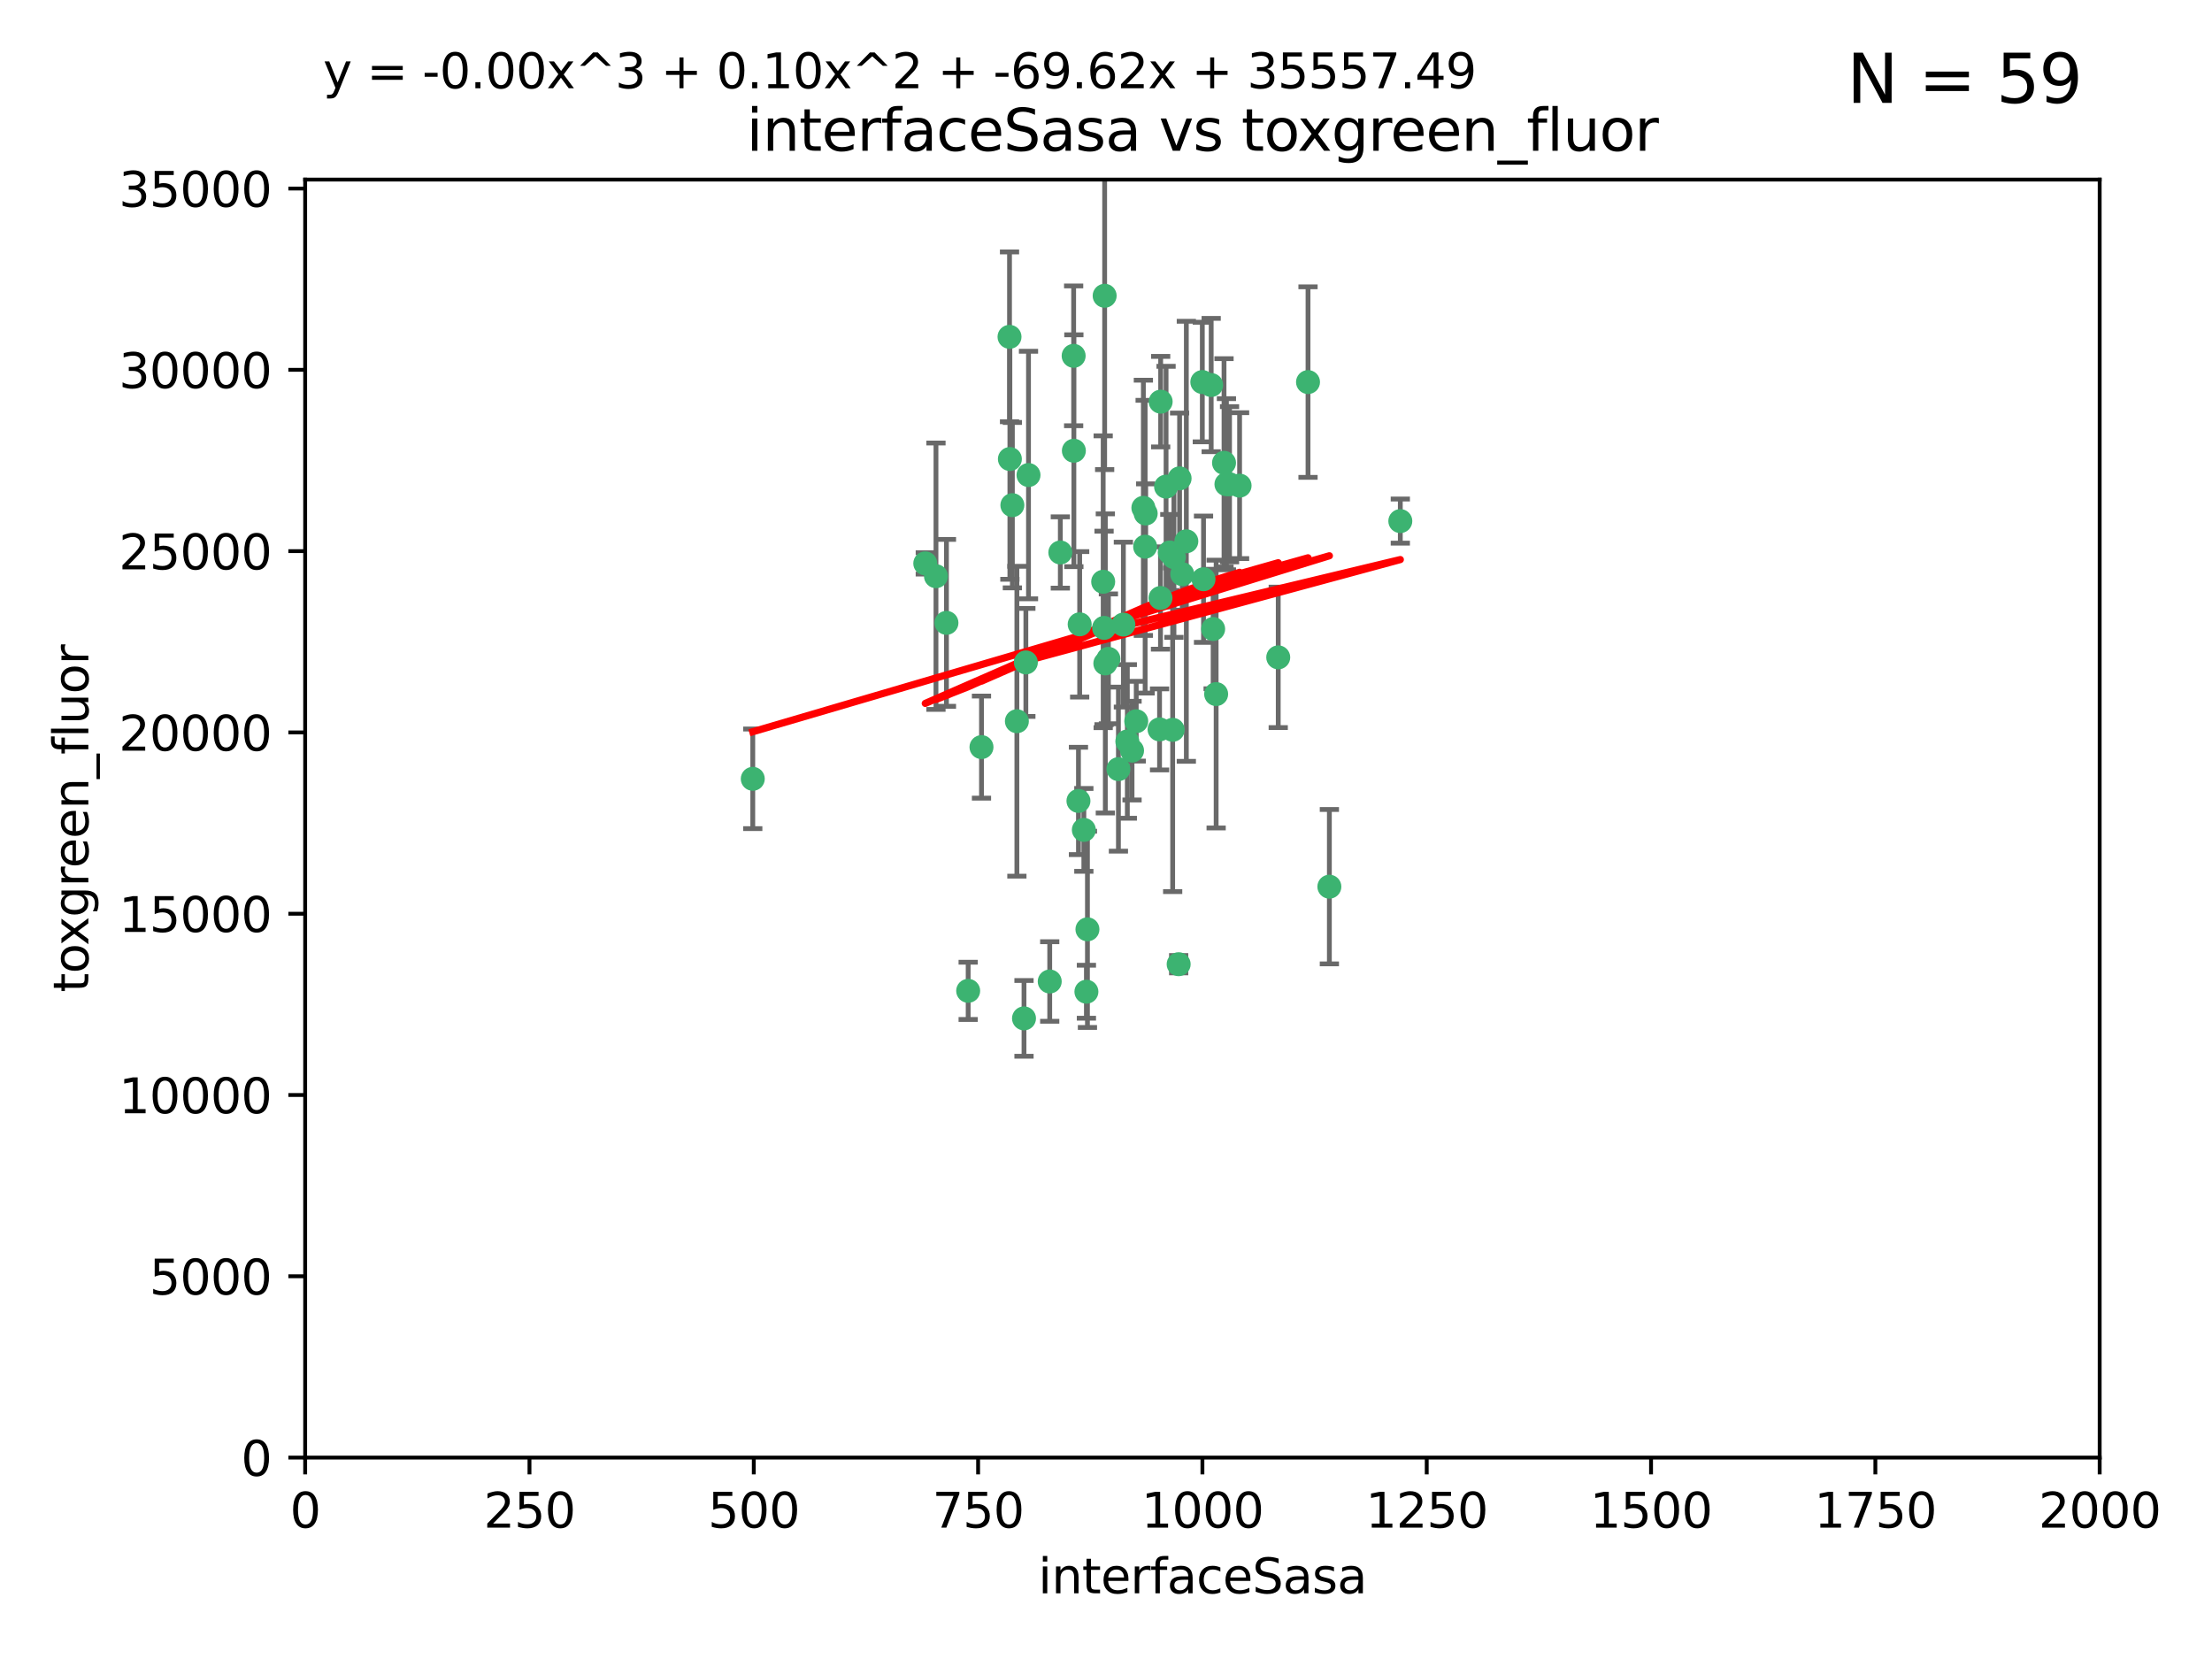 <?xml version="1.0" encoding="utf-8" standalone="no"?>
<!DOCTYPE svg PUBLIC "-//W3C//DTD SVG 1.1//EN"
  "http://www.w3.org/Graphics/SVG/1.1/DTD/svg11.dtd">
<svg xmlns:xlink="http://www.w3.org/1999/xlink" width="460.8pt" height="345.6pt" viewBox="0 0 460.8 345.6" xmlns="http://www.w3.org/2000/svg" version="1.1">
 <defs>
  <style type="text/css">*{stroke-linejoin: round; stroke-linecap: butt}</style>
 </defs>
 <g id="figure_1">
  <g id="patch_1">
   <path d="M 0 345.6 
L 460.8 345.6 
L 460.8 0 
L 0 0 
z
" style="fill: #ffffff"/>
  </g>
  <g id="axes_1">
   <g id="patch_2">
    <path d="M 63.571 303.64 
L 437.4 303.64 
L 437.4 37.411 
L 63.571 37.411 
z
" style="fill: #ffffff"/>
   </g>
   <g id="PathCollection_1">
    <defs>
     <path id="mf0e1b7d45b" d="M 0 1.118 
C 0.297 1.118 0.581 1 0.791 0.791 
C 1 0.581 1.118 0.297 1.118 0 
C 1.118 -0.297 1 -0.581 0.791 -0.791 
C 0.581 -1 0.297 -1.118 0 -1.118 
C -0.297 -1.118 -0.581 -1 -0.791 -0.791 
C -1 -0.581 -1.118 -0.297 -1.118 0 
C -1.118 0.297 -1 0.581 -0.791 0.791 
C -0.581 1 -0.297 1.118 0 1.118 
z
" style="stroke: #3cb371"/>
    </defs>
    <g clip-path="url(#pb1ff1f5757)">
     <use xlink:href="#mf0e1b7d45b" x="243.693" y="115.09" style="fill: #3cb371; stroke: #3cb371"/>
     <use xlink:href="#mf0e1b7d45b" x="272.484" y="79.593" style="fill: #3cb371; stroke: #3cb371"/>
     <use xlink:href="#mf0e1b7d45b" x="242.914" y="101.372" style="fill: #3cb371; stroke: #3cb371"/>
     <use xlink:href="#mf0e1b7d45b" x="266.28" y="136.942" style="fill: #3cb371; stroke: #3cb371"/>
     <use xlink:href="#mf0e1b7d45b" x="250.716" y="120.662" style="fill: #3cb371; stroke: #3cb371"/>
     <use xlink:href="#mf0e1b7d45b" x="254.987" y="96.415" style="fill: #3cb371; stroke: #3cb371"/>
     <use xlink:href="#mf0e1b7d45b" x="220.886" y="115.091" style="fill: #3cb371; stroke: #3cb371"/>
     <use xlink:href="#mf0e1b7d45b" x="230.119" y="61.614" style="fill: #3cb371; stroke: #3cb371"/>
     <use xlink:href="#mf0e1b7d45b" x="241.787" y="83.673" style="fill: #3cb371; stroke: #3cb371"/>
     <use xlink:href="#mf0e1b7d45b" x="252.721" y="131.033" style="fill: #3cb371; stroke: #3cb371"/>
     <use xlink:href="#mf0e1b7d45b" x="252.312" y="80.209" style="fill: #3cb371; stroke: #3cb371"/>
     <use xlink:href="#mf0e1b7d45b" x="258.229" y="101.166" style="fill: #3cb371; stroke: #3cb371"/>
     <use xlink:href="#mf0e1b7d45b" x="223.66" y="74.129" style="fill: #3cb371; stroke: #3cb371"/>
     <use xlink:href="#mf0e1b7d45b" x="232.987" y="160.224" style="fill: #3cb371; stroke: #3cb371"/>
     <use xlink:href="#mf0e1b7d45b" x="241.557" y="151.945" style="fill: #3cb371; stroke: #3cb371"/>
     <use xlink:href="#mf0e1b7d45b" x="247.136" y="112.761" style="fill: #3cb371; stroke: #3cb371"/>
     <use xlink:href="#mf0e1b7d45b" x="246.284" y="119.604" style="fill: #3cb371; stroke: #3cb371"/>
     <use xlink:href="#mf0e1b7d45b" x="253.345" y="144.591" style="fill: #3cb371; stroke: #3cb371"/>
     <use xlink:href="#mf0e1b7d45b" x="255.489" y="100.872" style="fill: #3cb371; stroke: #3cb371"/>
     <use xlink:href="#mf0e1b7d45b" x="244.553" y="116.067" style="fill: #3cb371; stroke: #3cb371"/>
     <use xlink:href="#mf0e1b7d45b" x="210.378" y="95.624" style="fill: #3cb371; stroke: #3cb371"/>
     <use xlink:href="#mf0e1b7d45b" x="256.134" y="100.88" style="fill: #3cb371; stroke: #3cb371"/>
     <use xlink:href="#mf0e1b7d45b" x="238.185" y="105.788" style="fill: #3cb371; stroke: #3cb371"/>
     <use xlink:href="#mf0e1b7d45b" x="234.02" y="130.114" style="fill: #3cb371; stroke: #3cb371"/>
     <use xlink:href="#mf0e1b7d45b" x="238.555" y="113.883" style="fill: #3cb371; stroke: #3cb371"/>
     <use xlink:href="#mf0e1b7d45b" x="230.261" y="138.203" style="fill: #3cb371; stroke: #3cb371"/>
     <use xlink:href="#mf0e1b7d45b" x="238.669" y="106.972" style="fill: #3cb371; stroke: #3cb371"/>
     <use xlink:href="#mf0e1b7d45b" x="226.319" y="206.592" style="fill: #3cb371; stroke: #3cb371"/>
     <use xlink:href="#mf0e1b7d45b" x="241.753" y="124.576" style="fill: #3cb371; stroke: #3cb371"/>
     <use xlink:href="#mf0e1b7d45b" x="245.731" y="99.654" style="fill: #3cb371; stroke: #3cb371"/>
     <use xlink:href="#mf0e1b7d45b" x="214.256" y="98.96" style="fill: #3cb371; stroke: #3cb371"/>
     <use xlink:href="#mf0e1b7d45b" x="291.711" y="108.552" style="fill: #3cb371; stroke: #3cb371"/>
     <use xlink:href="#mf0e1b7d45b" x="224.916" y="130.059" style="fill: #3cb371; stroke: #3cb371"/>
     <use xlink:href="#mf0e1b7d45b" x="250.465" y="79.585" style="fill: #3cb371; stroke: #3cb371"/>
     <use xlink:href="#mf0e1b7d45b" x="204.462" y="155.635" style="fill: #3cb371; stroke: #3cb371"/>
     <use xlink:href="#mf0e1b7d45b" x="218.677" y="204.462" style="fill: #3cb371; stroke: #3cb371"/>
     <use xlink:href="#mf0e1b7d45b" x="201.688" y="206.41" style="fill: #3cb371; stroke: #3cb371"/>
     <use xlink:href="#mf0e1b7d45b" x="194.981" y="120.034" style="fill: #3cb371; stroke: #3cb371"/>
     <use xlink:href="#mf0e1b7d45b" x="223.708" y="93.895" style="fill: #3cb371; stroke: #3cb371"/>
     <use xlink:href="#mf0e1b7d45b" x="192.753" y="117.366" style="fill: #3cb371; stroke: #3cb371"/>
     <use xlink:href="#mf0e1b7d45b" x="229.813" y="121.191" style="fill: #3cb371; stroke: #3cb371"/>
     <use xlink:href="#mf0e1b7d45b" x="210.301" y="70.169" style="fill: #3cb371; stroke: #3cb371"/>
     <use xlink:href="#mf0e1b7d45b" x="224.662" y="166.847" style="fill: #3cb371; stroke: #3cb371"/>
     <use xlink:href="#mf0e1b7d45b" x="236.699" y="150.242" style="fill: #3cb371; stroke: #3cb371"/>
     <use xlink:href="#mf0e1b7d45b" x="230.901" y="137.251" style="fill: #3cb371; stroke: #3cb371"/>
     <use xlink:href="#mf0e1b7d45b" x="213.706" y="137.993" style="fill: #3cb371; stroke: #3cb371"/>
     <use xlink:href="#mf0e1b7d45b" x="226.534" y="193.597" style="fill: #3cb371; stroke: #3cb371"/>
     <use xlink:href="#mf0e1b7d45b" x="211.835" y="150.246" style="fill: #3cb371; stroke: #3cb371"/>
     <use xlink:href="#mf0e1b7d45b" x="245.536" y="200.861" style="fill: #3cb371; stroke: #3cb371"/>
     <use xlink:href="#mf0e1b7d45b" x="244.288" y="152.035" style="fill: #3cb371; stroke: #3cb371"/>
     <use xlink:href="#mf0e1b7d45b" x="213.318" y="212.147" style="fill: #3cb371; stroke: #3cb371"/>
     <use xlink:href="#mf0e1b7d45b" x="235.826" y="156.366" style="fill: #3cb371; stroke: #3cb371"/>
     <use xlink:href="#mf0e1b7d45b" x="276.932" y="184.712" style="fill: #3cb371; stroke: #3cb371"/>
     <use xlink:href="#mf0e1b7d45b" x="229.998" y="130.801" style="fill: #3cb371; stroke: #3cb371"/>
     <use xlink:href="#mf0e1b7d45b" x="234.846" y="154.457" style="fill: #3cb371; stroke: #3cb371"/>
     <use xlink:href="#mf0e1b7d45b" x="210.895" y="105.234" style="fill: #3cb371; stroke: #3cb371"/>
     <use xlink:href="#mf0e1b7d45b" x="197.163" y="129.752" style="fill: #3cb371; stroke: #3cb371"/>
     <use xlink:href="#mf0e1b7d45b" x="225.785" y="172.883" style="fill: #3cb371; stroke: #3cb371"/>
     <use xlink:href="#mf0e1b7d45b" x="156.817" y="162.243" style="fill: #3cb371; stroke: #3cb371"/>
    </g>
   </g>
   <g id="matplotlib.axis_1">
    <g id="xtick_1">
     <g id="line2d_1">
      <defs>
       <path id="m82bef87557" d="M 0 0 
L 0 3.5 
" style="stroke: #000000; stroke-width: 0.8"/>
      </defs>
      <g>
       <use xlink:href="#m82bef87557" x="63.571" y="303.64" style="stroke: #000000; stroke-width: 0.8"/>
      </g>
     </g>
     <g id="text_1">
      <!-- 0 -->
      <g transform="translate(60.39 318.238)scale(0.1 -0.1)">
       <defs>
        <path id="DejaVuSans-30" d="M 2034 4250 
Q 1547 4250 1301 3770 
Q 1056 3291 1056 2328 
Q 1056 1369 1301 889 
Q 1547 409 2034 409 
Q 2525 409 2770 889 
Q 3016 1369 3016 2328 
Q 3016 3291 2770 3770 
Q 2525 4250 2034 4250 
z
M 2034 4750 
Q 2819 4750 3233 4129 
Q 3647 3509 3647 2328 
Q 3647 1150 3233 529 
Q 2819 -91 2034 -91 
Q 1250 -91 836 529 
Q 422 1150 422 2328 
Q 422 3509 836 4129 
Q 1250 4750 2034 4750 
z
" transform="scale(0.016)"/>
       </defs>
       <use xlink:href="#DejaVuSans-30"/>
      </g>
     </g>
    </g>
    <g id="xtick_2">
     <g id="line2d_2">
      <g>
       <use xlink:href="#m82bef87557" x="110.3" y="303.64" style="stroke: #000000; stroke-width: 0.8"/>
      </g>
     </g>
     <g id="text_2">
      <!-- 250 -->
      <g transform="translate(100.756 318.238)scale(0.1 -0.1)">
       <defs>
        <path id="DejaVuSans-32" d="M 1228 531 
L 3431 531 
L 3431 0 
L 469 0 
L 469 531 
Q 828 903 1448 1529 
Q 2069 2156 2228 2338 
Q 2531 2678 2651 2914 
Q 2772 3150 2772 3378 
Q 2772 3750 2511 3984 
Q 2250 4219 1831 4219 
Q 1534 4219 1204 4116 
Q 875 4013 500 3803 
L 500 4441 
Q 881 4594 1212 4672 
Q 1544 4750 1819 4750 
Q 2544 4750 2975 4387 
Q 3406 4025 3406 3419 
Q 3406 3131 3298 2873 
Q 3191 2616 2906 2266 
Q 2828 2175 2409 1742 
Q 1991 1309 1228 531 
z
" transform="scale(0.016)"/>
        <path id="DejaVuSans-35" d="M 691 4666 
L 3169 4666 
L 3169 4134 
L 1269 4134 
L 1269 2991 
Q 1406 3038 1543 3061 
Q 1681 3084 1819 3084 
Q 2600 3084 3056 2656 
Q 3513 2228 3513 1497 
Q 3513 744 3044 326 
Q 2575 -91 1722 -91 
Q 1428 -91 1123 -41 
Q 819 9 494 109 
L 494 744 
Q 775 591 1075 516 
Q 1375 441 1709 441 
Q 2250 441 2565 725 
Q 2881 1009 2881 1497 
Q 2881 1984 2565 2268 
Q 2250 2553 1709 2553 
Q 1456 2553 1204 2497 
Q 953 2441 691 2322 
L 691 4666 
z
" transform="scale(0.016)"/>
       </defs>
       <use xlink:href="#DejaVuSans-32"/>
       <use xlink:href="#DejaVuSans-35" x="63.623"/>
       <use xlink:href="#DejaVuSans-30" x="127.246"/>
      </g>
     </g>
    </g>
    <g id="xtick_3">
     <g id="line2d_3">
      <g>
       <use xlink:href="#m82bef87557" x="157.028" y="303.64" style="stroke: #000000; stroke-width: 0.8"/>
      </g>
     </g>
     <g id="text_3">
      <!-- 500 -->
      <g transform="translate(147.485 318.238)scale(0.1 -0.1)">
       <use xlink:href="#DejaVuSans-35"/>
       <use xlink:href="#DejaVuSans-30" x="63.623"/>
       <use xlink:href="#DejaVuSans-30" x="127.246"/>
      </g>
     </g>
    </g>
    <g id="xtick_4">
     <g id="line2d_4">
      <g>
       <use xlink:href="#m82bef87557" x="203.757" y="303.64" style="stroke: #000000; stroke-width: 0.8"/>
      </g>
     </g>
     <g id="text_4">
      <!-- 750 -->
      <g transform="translate(194.213 318.238)scale(0.1 -0.1)">
       <defs>
        <path id="DejaVuSans-37" d="M 525 4666 
L 3525 4666 
L 3525 4397 
L 1831 0 
L 1172 0 
L 2766 4134 
L 525 4134 
L 525 4666 
z
" transform="scale(0.016)"/>
       </defs>
       <use xlink:href="#DejaVuSans-37"/>
       <use xlink:href="#DejaVuSans-35" x="63.623"/>
       <use xlink:href="#DejaVuSans-30" x="127.246"/>
      </g>
     </g>
    </g>
    <g id="xtick_5">
     <g id="line2d_5">
      <g>
       <use xlink:href="#m82bef87557" x="250.486" y="303.64" style="stroke: #000000; stroke-width: 0.8"/>
      </g>
     </g>
     <g id="text_5">
      <!-- 1000 -->
      <g transform="translate(237.761 318.238)scale(0.1 -0.1)">
       <defs>
        <path id="DejaVuSans-31" d="M 794 531 
L 1825 531 
L 1825 4091 
L 703 3866 
L 703 4441 
L 1819 4666 
L 2450 4666 
L 2450 531 
L 3481 531 
L 3481 0 
L 794 0 
L 794 531 
z
" transform="scale(0.016)"/>
       </defs>
       <use xlink:href="#DejaVuSans-31"/>
       <use xlink:href="#DejaVuSans-30" x="63.623"/>
       <use xlink:href="#DejaVuSans-30" x="127.246"/>
       <use xlink:href="#DejaVuSans-30" x="190.869"/>
      </g>
     </g>
    </g>
    <g id="xtick_6">
     <g id="line2d_6">
      <g>
       <use xlink:href="#m82bef87557" x="297.214" y="303.64" style="stroke: #000000; stroke-width: 0.8"/>
      </g>
     </g>
     <g id="text_6">
      <!-- 1250 -->
      <g transform="translate(284.489 318.238)scale(0.1 -0.1)">
       <use xlink:href="#DejaVuSans-31"/>
       <use xlink:href="#DejaVuSans-32" x="63.623"/>
       <use xlink:href="#DejaVuSans-35" x="127.246"/>
       <use xlink:href="#DejaVuSans-30" x="190.869"/>
      </g>
     </g>
    </g>
    <g id="xtick_7">
     <g id="line2d_7">
      <g>
       <use xlink:href="#m82bef87557" x="343.943" y="303.64" style="stroke: #000000; stroke-width: 0.8"/>
      </g>
     </g>
     <g id="text_7">
      <!-- 1500 -->
      <g transform="translate(331.218 318.238)scale(0.1 -0.1)">
       <use xlink:href="#DejaVuSans-31"/>
       <use xlink:href="#DejaVuSans-35" x="63.623"/>
       <use xlink:href="#DejaVuSans-30" x="127.246"/>
       <use xlink:href="#DejaVuSans-30" x="190.869"/>
      </g>
     </g>
    </g>
    <g id="xtick_8">
     <g id="line2d_8">
      <g>
       <use xlink:href="#m82bef87557" x="390.671" y="303.64" style="stroke: #000000; stroke-width: 0.8"/>
      </g>
     </g>
     <g id="text_8">
      <!-- 1750 -->
      <g transform="translate(377.946 318.238)scale(0.1 -0.1)">
       <use xlink:href="#DejaVuSans-31"/>
       <use xlink:href="#DejaVuSans-37" x="63.623"/>
       <use xlink:href="#DejaVuSans-35" x="127.246"/>
       <use xlink:href="#DejaVuSans-30" x="190.869"/>
      </g>
     </g>
    </g>
    <g id="xtick_9">
     <g id="line2d_9">
      <g>
       <use xlink:href="#m82bef87557" x="437.4" y="303.64" style="stroke: #000000; stroke-width: 0.8"/>
      </g>
     </g>
     <g id="text_9">
      <!-- 2000 -->
      <g transform="translate(424.675 318.238)scale(0.1 -0.1)">
       <use xlink:href="#DejaVuSans-32"/>
       <use xlink:href="#DejaVuSans-30" x="63.623"/>
       <use xlink:href="#DejaVuSans-30" x="127.246"/>
       <use xlink:href="#DejaVuSans-30" x="190.869"/>
      </g>
     </g>
    </g>
    <g id="text_10">
     <!-- interfaceSasa -->
     <g transform="translate(216.279 331.917)scale(0.1 -0.1)">
      <defs>
       <path id="DejaVuSans-69" d="M 603 3500 
L 1178 3500 
L 1178 0 
L 603 0 
L 603 3500 
z
M 603 4863 
L 1178 4863 
L 1178 4134 
L 603 4134 
L 603 4863 
z
" transform="scale(0.016)"/>
       <path id="DejaVuSans-6e" d="M 3513 2113 
L 3513 0 
L 2938 0 
L 2938 2094 
Q 2938 2591 2744 2837 
Q 2550 3084 2163 3084 
Q 1697 3084 1428 2787 
Q 1159 2491 1159 1978 
L 1159 0 
L 581 0 
L 581 3500 
L 1159 3500 
L 1159 2956 
Q 1366 3272 1645 3428 
Q 1925 3584 2291 3584 
Q 2894 3584 3203 3211 
Q 3513 2838 3513 2113 
z
" transform="scale(0.016)"/>
       <path id="DejaVuSans-74" d="M 1172 4494 
L 1172 3500 
L 2356 3500 
L 2356 3053 
L 1172 3053 
L 1172 1153 
Q 1172 725 1289 603 
Q 1406 481 1766 481 
L 2356 481 
L 2356 0 
L 1766 0 
Q 1100 0 847 248 
Q 594 497 594 1153 
L 594 3053 
L 172 3053 
L 172 3500 
L 594 3500 
L 594 4494 
L 1172 4494 
z
" transform="scale(0.016)"/>
       <path id="DejaVuSans-65" d="M 3597 1894 
L 3597 1613 
L 953 1613 
Q 991 1019 1311 708 
Q 1631 397 2203 397 
Q 2534 397 2845 478 
Q 3156 559 3463 722 
L 3463 178 
Q 3153 47 2828 -22 
Q 2503 -91 2169 -91 
Q 1331 -91 842 396 
Q 353 884 353 1716 
Q 353 2575 817 3079 
Q 1281 3584 2069 3584 
Q 2775 3584 3186 3129 
Q 3597 2675 3597 1894 
z
M 3022 2063 
Q 3016 2534 2758 2815 
Q 2500 3097 2075 3097 
Q 1594 3097 1305 2825 
Q 1016 2553 972 2059 
L 3022 2063 
z
" transform="scale(0.016)"/>
       <path id="DejaVuSans-72" d="M 2631 2963 
Q 2534 3019 2420 3045 
Q 2306 3072 2169 3072 
Q 1681 3072 1420 2755 
Q 1159 2438 1159 1844 
L 1159 0 
L 581 0 
L 581 3500 
L 1159 3500 
L 1159 2956 
Q 1341 3275 1631 3429 
Q 1922 3584 2338 3584 
Q 2397 3584 2469 3576 
Q 2541 3569 2628 3553 
L 2631 2963 
z
" transform="scale(0.016)"/>
       <path id="DejaVuSans-66" d="M 2375 4863 
L 2375 4384 
L 1825 4384 
Q 1516 4384 1395 4259 
Q 1275 4134 1275 3809 
L 1275 3500 
L 2222 3500 
L 2222 3053 
L 1275 3053 
L 1275 0 
L 697 0 
L 697 3053 
L 147 3053 
L 147 3500 
L 697 3500 
L 697 3744 
Q 697 4328 969 4595 
Q 1241 4863 1831 4863 
L 2375 4863 
z
" transform="scale(0.016)"/>
       <path id="DejaVuSans-61" d="M 2194 1759 
Q 1497 1759 1228 1600 
Q 959 1441 959 1056 
Q 959 750 1161 570 
Q 1363 391 1709 391 
Q 2188 391 2477 730 
Q 2766 1069 2766 1631 
L 2766 1759 
L 2194 1759 
z
M 3341 1997 
L 3341 0 
L 2766 0 
L 2766 531 
Q 2569 213 2275 61 
Q 1981 -91 1556 -91 
Q 1019 -91 701 211 
Q 384 513 384 1019 
Q 384 1609 779 1909 
Q 1175 2209 1959 2209 
L 2766 2209 
L 2766 2266 
Q 2766 2663 2505 2880 
Q 2244 3097 1772 3097 
Q 1472 3097 1187 3025 
Q 903 2953 641 2809 
L 641 3341 
Q 956 3463 1253 3523 
Q 1550 3584 1831 3584 
Q 2591 3584 2966 3190 
Q 3341 2797 3341 1997 
z
" transform="scale(0.016)"/>
       <path id="DejaVuSans-63" d="M 3122 3366 
L 3122 2828 
Q 2878 2963 2633 3030 
Q 2388 3097 2138 3097 
Q 1578 3097 1268 2742 
Q 959 2388 959 1747 
Q 959 1106 1268 751 
Q 1578 397 2138 397 
Q 2388 397 2633 464 
Q 2878 531 3122 666 
L 3122 134 
Q 2881 22 2623 -34 
Q 2366 -91 2075 -91 
Q 1284 -91 818 406 
Q 353 903 353 1747 
Q 353 2603 823 3093 
Q 1294 3584 2113 3584 
Q 2378 3584 2631 3529 
Q 2884 3475 3122 3366 
z
" transform="scale(0.016)"/>
       <path id="DejaVuSans-53" d="M 3425 4513 
L 3425 3897 
Q 3066 4069 2747 4153 
Q 2428 4238 2131 4238 
Q 1616 4238 1336 4038 
Q 1056 3838 1056 3469 
Q 1056 3159 1242 3001 
Q 1428 2844 1947 2747 
L 2328 2669 
Q 3034 2534 3370 2195 
Q 3706 1856 3706 1288 
Q 3706 609 3251 259 
Q 2797 -91 1919 -91 
Q 1588 -91 1214 -16 
Q 841 59 441 206 
L 441 856 
Q 825 641 1194 531 
Q 1563 422 1919 422 
Q 2459 422 2753 634 
Q 3047 847 3047 1241 
Q 3047 1584 2836 1778 
Q 2625 1972 2144 2069 
L 1759 2144 
Q 1053 2284 737 2584 
Q 422 2884 422 3419 
Q 422 4038 858 4394 
Q 1294 4750 2059 4750 
Q 2388 4750 2728 4690 
Q 3069 4631 3425 4513 
z
" transform="scale(0.016)"/>
       <path id="DejaVuSans-73" d="M 2834 3397 
L 2834 2853 
Q 2591 2978 2328 3040 
Q 2066 3103 1784 3103 
Q 1356 3103 1142 2972 
Q 928 2841 928 2578 
Q 928 2378 1081 2264 
Q 1234 2150 1697 2047 
L 1894 2003 
Q 2506 1872 2764 1633 
Q 3022 1394 3022 966 
Q 3022 478 2636 193 
Q 2250 -91 1575 -91 
Q 1294 -91 989 -36 
Q 684 19 347 128 
L 347 722 
Q 666 556 975 473 
Q 1284 391 1588 391 
Q 1994 391 2212 530 
Q 2431 669 2431 922 
Q 2431 1156 2273 1281 
Q 2116 1406 1581 1522 
L 1381 1569 
Q 847 1681 609 1914 
Q 372 2147 372 2553 
Q 372 3047 722 3315 
Q 1072 3584 1716 3584 
Q 2034 3584 2315 3537 
Q 2597 3491 2834 3397 
z
" transform="scale(0.016)"/>
      </defs>
      <use xlink:href="#DejaVuSans-69"/>
      <use xlink:href="#DejaVuSans-6e" x="27.783"/>
      <use xlink:href="#DejaVuSans-74" x="91.162"/>
      <use xlink:href="#DejaVuSans-65" x="130.371"/>
      <use xlink:href="#DejaVuSans-72" x="191.895"/>
      <use xlink:href="#DejaVuSans-66" x="233.008"/>
      <use xlink:href="#DejaVuSans-61" x="268.213"/>
      <use xlink:href="#DejaVuSans-63" x="329.492"/>
      <use xlink:href="#DejaVuSans-65" x="384.473"/>
      <use xlink:href="#DejaVuSans-53" x="445.996"/>
      <use xlink:href="#DejaVuSans-61" x="509.473"/>
      <use xlink:href="#DejaVuSans-73" x="570.752"/>
      <use xlink:href="#DejaVuSans-61" x="622.852"/>
     </g>
    </g>
   </g>
   <g id="matplotlib.axis_2">
    <g id="ytick_1">
     <g id="line2d_10">
      <defs>
       <path id="m96751205f9" d="M 0 0 
L -3.5 0 
" style="stroke: #000000; stroke-width: 0.8"/>
      </defs>
      <g>
       <use xlink:href="#m96751205f9" x="63.571" y="303.64" style="stroke: #000000; stroke-width: 0.8"/>
      </g>
     </g>
     <g id="text_11">
      <!-- 0 -->
      <g transform="translate(50.209 307.439)scale(0.1 -0.1)">
       <use xlink:href="#DejaVuSans-30"/>
      </g>
     </g>
    </g>
    <g id="ytick_2">
     <g id="line2d_11">
      <g>
       <use xlink:href="#m96751205f9" x="63.571" y="265.874" style="stroke: #000000; stroke-width: 0.8"/>
      </g>
     </g>
     <g id="text_12">
      <!-- 5000 -->
      <g transform="translate(31.121 269.673)scale(0.1 -0.1)">
       <use xlink:href="#DejaVuSans-35"/>
       <use xlink:href="#DejaVuSans-30" x="63.623"/>
       <use xlink:href="#DejaVuSans-30" x="127.246"/>
       <use xlink:href="#DejaVuSans-30" x="190.869"/>
      </g>
     </g>
    </g>
    <g id="ytick_3">
     <g id="line2d_12">
      <g>
       <use xlink:href="#m96751205f9" x="63.571" y="228.108" style="stroke: #000000; stroke-width: 0.8"/>
      </g>
     </g>
     <g id="text_13">
      <!-- 10000 -->
      <g transform="translate(24.759 231.907)scale(0.1 -0.1)">
       <use xlink:href="#DejaVuSans-31"/>
       <use xlink:href="#DejaVuSans-30" x="63.623"/>
       <use xlink:href="#DejaVuSans-30" x="127.246"/>
       <use xlink:href="#DejaVuSans-30" x="190.869"/>
       <use xlink:href="#DejaVuSans-30" x="254.492"/>
      </g>
     </g>
    </g>
    <g id="ytick_4">
     <g id="line2d_13">
      <g>
       <use xlink:href="#m96751205f9" x="63.571" y="190.342" style="stroke: #000000; stroke-width: 0.8"/>
      </g>
     </g>
     <g id="text_14">
      <!-- 15000 -->
      <g transform="translate(24.759 194.141)scale(0.1 -0.1)">
       <use xlink:href="#DejaVuSans-31"/>
       <use xlink:href="#DejaVuSans-35" x="63.623"/>
       <use xlink:href="#DejaVuSans-30" x="127.246"/>
       <use xlink:href="#DejaVuSans-30" x="190.869"/>
       <use xlink:href="#DejaVuSans-30" x="254.492"/>
      </g>
     </g>
    </g>
    <g id="ytick_5">
     <g id="line2d_14">
      <g>
       <use xlink:href="#m96751205f9" x="63.571" y="152.576" style="stroke: #000000; stroke-width: 0.8"/>
      </g>
     </g>
     <g id="text_15">
      <!-- 20000 -->
      <g transform="translate(24.759 156.375)scale(0.1 -0.1)">
       <use xlink:href="#DejaVuSans-32"/>
       <use xlink:href="#DejaVuSans-30" x="63.623"/>
       <use xlink:href="#DejaVuSans-30" x="127.246"/>
       <use xlink:href="#DejaVuSans-30" x="190.869"/>
       <use xlink:href="#DejaVuSans-30" x="254.492"/>
      </g>
     </g>
    </g>
    <g id="ytick_6">
     <g id="line2d_15">
      <g>
       <use xlink:href="#m96751205f9" x="63.571" y="114.81" style="stroke: #000000; stroke-width: 0.8"/>
      </g>
     </g>
     <g id="text_16">
      <!-- 25000 -->
      <g transform="translate(24.759 118.609)scale(0.1 -0.1)">
       <use xlink:href="#DejaVuSans-32"/>
       <use xlink:href="#DejaVuSans-35" x="63.623"/>
       <use xlink:href="#DejaVuSans-30" x="127.246"/>
       <use xlink:href="#DejaVuSans-30" x="190.869"/>
       <use xlink:href="#DejaVuSans-30" x="254.492"/>
      </g>
     </g>
    </g>
    <g id="ytick_7">
     <g id="line2d_16">
      <g>
       <use xlink:href="#m96751205f9" x="63.571" y="77.044" style="stroke: #000000; stroke-width: 0.8"/>
      </g>
     </g>
     <g id="text_17">
      <!-- 30000 -->
      <g transform="translate(24.759 80.844)scale(0.1 -0.1)">
       <defs>
        <path id="DejaVuSans-33" d="M 2597 2516 
Q 3050 2419 3304 2112 
Q 3559 1806 3559 1356 
Q 3559 666 3084 287 
Q 2609 -91 1734 -91 
Q 1441 -91 1130 -33 
Q 819 25 488 141 
L 488 750 
Q 750 597 1062 519 
Q 1375 441 1716 441 
Q 2309 441 2620 675 
Q 2931 909 2931 1356 
Q 2931 1769 2642 2001 
Q 2353 2234 1838 2234 
L 1294 2234 
L 1294 2753 
L 1863 2753 
Q 2328 2753 2575 2939 
Q 2822 3125 2822 3475 
Q 2822 3834 2567 4026 
Q 2313 4219 1838 4219 
Q 1578 4219 1281 4162 
Q 984 4106 628 3988 
L 628 4550 
Q 988 4650 1302 4700 
Q 1616 4750 1894 4750 
Q 2613 4750 3031 4423 
Q 3450 4097 3450 3541 
Q 3450 3153 3228 2886 
Q 3006 2619 2597 2516 
z
" transform="scale(0.016)"/>
       </defs>
       <use xlink:href="#DejaVuSans-33"/>
       <use xlink:href="#DejaVuSans-30" x="63.623"/>
       <use xlink:href="#DejaVuSans-30" x="127.246"/>
       <use xlink:href="#DejaVuSans-30" x="190.869"/>
       <use xlink:href="#DejaVuSans-30" x="254.492"/>
      </g>
     </g>
    </g>
    <g id="ytick_8">
     <g id="line2d_17">
      <g>
       <use xlink:href="#m96751205f9" x="63.571" y="39.278" style="stroke: #000000; stroke-width: 0.8"/>
      </g>
     </g>
     <g id="text_18">
      <!-- 35000 -->
      <g transform="translate(24.759 43.078)scale(0.1 -0.1)">
       <use xlink:href="#DejaVuSans-33"/>
       <use xlink:href="#DejaVuSans-35" x="63.623"/>
       <use xlink:href="#DejaVuSans-30" x="127.246"/>
       <use xlink:href="#DejaVuSans-30" x="190.869"/>
       <use xlink:href="#DejaVuSans-30" x="254.492"/>
      </g>
     </g>
    </g>
    <g id="text_19">
     <!-- toxgreen_fluor -->
     <g transform="translate(18.401 206.72)rotate(-90)scale(0.1 -0.1)">
      <defs>
       <path id="DejaVuSans-6f" d="M 1959 3097 
Q 1497 3097 1228 2736 
Q 959 2375 959 1747 
Q 959 1119 1226 758 
Q 1494 397 1959 397 
Q 2419 397 2687 759 
Q 2956 1122 2956 1747 
Q 2956 2369 2687 2733 
Q 2419 3097 1959 3097 
z
M 1959 3584 
Q 2709 3584 3137 3096 
Q 3566 2609 3566 1747 
Q 3566 888 3137 398 
Q 2709 -91 1959 -91 
Q 1206 -91 779 398 
Q 353 888 353 1747 
Q 353 2609 779 3096 
Q 1206 3584 1959 3584 
z
" transform="scale(0.016)"/>
       <path id="DejaVuSans-78" d="M 3513 3500 
L 2247 1797 
L 3578 0 
L 2900 0 
L 1881 1375 
L 863 0 
L 184 0 
L 1544 1831 
L 300 3500 
L 978 3500 
L 1906 2253 
L 2834 3500 
L 3513 3500 
z
" transform="scale(0.016)"/>
       <path id="DejaVuSans-67" d="M 2906 1791 
Q 2906 2416 2648 2759 
Q 2391 3103 1925 3103 
Q 1463 3103 1205 2759 
Q 947 2416 947 1791 
Q 947 1169 1205 825 
Q 1463 481 1925 481 
Q 2391 481 2648 825 
Q 2906 1169 2906 1791 
z
M 3481 434 
Q 3481 -459 3084 -895 
Q 2688 -1331 1869 -1331 
Q 1566 -1331 1297 -1286 
Q 1028 -1241 775 -1147 
L 775 -588 
Q 1028 -725 1275 -790 
Q 1522 -856 1778 -856 
Q 2344 -856 2625 -561 
Q 2906 -266 2906 331 
L 2906 616 
Q 2728 306 2450 153 
Q 2172 0 1784 0 
Q 1141 0 747 490 
Q 353 981 353 1791 
Q 353 2603 747 3093 
Q 1141 3584 1784 3584 
Q 2172 3584 2450 3431 
Q 2728 3278 2906 2969 
L 2906 3500 
L 3481 3500 
L 3481 434 
z
" transform="scale(0.016)"/>
       <path id="DejaVuSans-5f" d="M 3263 -1063 
L 3263 -1509 
L -63 -1509 
L -63 -1063 
L 3263 -1063 
z
" transform="scale(0.016)"/>
       <path id="DejaVuSans-6c" d="M 603 4863 
L 1178 4863 
L 1178 0 
L 603 0 
L 603 4863 
z
" transform="scale(0.016)"/>
       <path id="DejaVuSans-75" d="M 544 1381 
L 544 3500 
L 1119 3500 
L 1119 1403 
Q 1119 906 1312 657 
Q 1506 409 1894 409 
Q 2359 409 2629 706 
Q 2900 1003 2900 1516 
L 2900 3500 
L 3475 3500 
L 3475 0 
L 2900 0 
L 2900 538 
Q 2691 219 2414 64 
Q 2138 -91 1772 -91 
Q 1169 -91 856 284 
Q 544 659 544 1381 
z
M 1991 3584 
L 1991 3584 
z
" transform="scale(0.016)"/>
      </defs>
      <use xlink:href="#DejaVuSans-74"/>
      <use xlink:href="#DejaVuSans-6f" x="39.209"/>
      <use xlink:href="#DejaVuSans-78" x="97.266"/>
      <use xlink:href="#DejaVuSans-67" x="156.445"/>
      <use xlink:href="#DejaVuSans-72" x="219.922"/>
      <use xlink:href="#DejaVuSans-65" x="258.785"/>
      <use xlink:href="#DejaVuSans-65" x="320.309"/>
      <use xlink:href="#DejaVuSans-6e" x="381.832"/>
      <use xlink:href="#DejaVuSans-5f" x="445.211"/>
      <use xlink:href="#DejaVuSans-66" x="495.211"/>
      <use xlink:href="#DejaVuSans-6c" x="530.416"/>
      <use xlink:href="#DejaVuSans-75" x="558.199"/>
      <use xlink:href="#DejaVuSans-6f" x="621.578"/>
      <use xlink:href="#DejaVuSans-72" x="682.76"/>
     </g>
    </g>
   </g>
   <g id="LineCollection_1">
    <path d="M 243.693 123.008 
L 243.693 107.171 
" clip-path="url(#pb1ff1f5757)" style="fill: none; stroke: #696969"/>
    <path d="M 272.484 99.437 
L 272.484 59.75 
" clip-path="url(#pb1ff1f5757)" style="fill: none; stroke: #696969"/>
    <path d="M 242.914 126.436 
L 242.914 76.309 
" clip-path="url(#pb1ff1f5757)" style="fill: none; stroke: #696969"/>
    <path d="M 266.28 151.57 
L 266.28 122.315 
" clip-path="url(#pb1ff1f5757)" style="fill: none; stroke: #696969"/>
    <path d="M 250.716 133.818 
L 250.716 107.506 
" clip-path="url(#pb1ff1f5757)" style="fill: none; stroke: #696969"/>
    <path d="M 254.987 118.115 
L 254.987 74.714 
" clip-path="url(#pb1ff1f5757)" style="fill: none; stroke: #696969"/>
    <path d="M 220.886 122.516 
L 220.886 107.666 
" clip-path="url(#pb1ff1f5757)" style="fill: none; stroke: #696969"/>
    <path d="M 230.119 97.825 
L 230.119 25.402 
" clip-path="url(#pb1ff1f5757)" style="fill: none; stroke: #696969"/>
    <path d="M 241.787 93.1 
L 241.787 74.246 
" clip-path="url(#pb1ff1f5757)" style="fill: none; stroke: #696969"/>
    <path d="M 252.721 143.479 
L 252.721 118.586 
" clip-path="url(#pb1ff1f5757)" style="fill: none; stroke: #696969"/>
    <path d="M 252.312 94.094 
L 252.312 66.324 
" clip-path="url(#pb1ff1f5757)" style="fill: none; stroke: #696969"/>
    <path d="M 258.229 116.358 
L 258.229 85.973 
" clip-path="url(#pb1ff1f5757)" style="fill: none; stroke: #696969"/>
    <path d="M 223.66 88.692 
L 223.66 59.566 
" clip-path="url(#pb1ff1f5757)" style="fill: none; stroke: #696969"/>
    <path d="M 232.987 177.314 
L 232.987 143.135 
" clip-path="url(#pb1ff1f5757)" style="fill: none; stroke: #696969"/>
    <path d="M 241.557 160.385 
L 241.557 143.505 
" clip-path="url(#pb1ff1f5757)" style="fill: none; stroke: #696969"/>
    <path d="M 247.136 158.597 
L 247.136 66.926 
" clip-path="url(#pb1ff1f5757)" style="fill: none; stroke: #696969"/>
    <path d="M 246.284 127.118 
L 246.284 112.09 
" clip-path="url(#pb1ff1f5757)" style="fill: none; stroke: #696969"/>
    <path d="M 253.345 172.484 
L 253.345 116.697 
" clip-path="url(#pb1ff1f5757)" style="fill: none; stroke: #696969"/>
    <path d="M 255.489 118.692 
L 255.489 83.052 
" clip-path="url(#pb1ff1f5757)" style="fill: none; stroke: #696969"/>
    <path d="M 244.553 132.771 
L 244.553 99.364 
" clip-path="url(#pb1ff1f5757)" style="fill: none; stroke: #696969"/>
    <path d="M 210.378 120.671 
L 210.378 70.577 
" clip-path="url(#pb1ff1f5757)" style="fill: none; stroke: #696969"/>
    <path d="M 256.134 117.048 
L 256.134 84.711 
" clip-path="url(#pb1ff1f5757)" style="fill: none; stroke: #696969"/>
    <path d="M 238.185 132.373 
L 238.185 79.202 
" clip-path="url(#pb1ff1f5757)" style="fill: none; stroke: #696969"/>
    <path d="M 234.02 147.286 
L 234.02 112.943 
" clip-path="url(#pb1ff1f5757)" style="fill: none; stroke: #696969"/>
    <path d="M 238.555 144.378 
L 238.555 83.389 
" clip-path="url(#pb1ff1f5757)" style="fill: none; stroke: #696969"/>
    <path d="M 230.261 169.362 
L 230.261 107.043 
" clip-path="url(#pb1ff1f5757)" style="fill: none; stroke: #696969"/>
    <path d="M 238.669 113.147 
L 238.669 100.797 
" clip-path="url(#pb1ff1f5757)" style="fill: none; stroke: #696969"/>
    <path d="M 226.319 212.112 
L 226.319 201.073 
" clip-path="url(#pb1ff1f5757)" style="fill: none; stroke: #696969"/>
    <path d="M 241.753 135.235 
L 241.753 113.917 
" clip-path="url(#pb1ff1f5757)" style="fill: none; stroke: #696969"/>
    <path d="M 245.731 113.257 
L 245.731 86.051 
" clip-path="url(#pb1ff1f5757)" style="fill: none; stroke: #696969"/>
    <path d="M 214.256 124.744 
L 214.256 73.175 
" clip-path="url(#pb1ff1f5757)" style="fill: none; stroke: #696969"/>
    <path d="M 291.711 113.148 
L 291.711 103.957 
" clip-path="url(#pb1ff1f5757)" style="fill: none; stroke: #696969"/>
    <path d="M 224.916 145.209 
L 224.916 114.909 
" clip-path="url(#pb1ff1f5757)" style="fill: none; stroke: #696969"/>
    <path d="M 250.465 92.04 
L 250.465 67.13 
" clip-path="url(#pb1ff1f5757)" style="fill: none; stroke: #696969"/>
    <path d="M 204.462 166.268 
L 204.462 145.002 
" clip-path="url(#pb1ff1f5757)" style="fill: none; stroke: #696969"/>
    <path d="M 218.677 212.746 
L 218.677 196.178 
" clip-path="url(#pb1ff1f5757)" style="fill: none; stroke: #696969"/>
    <path d="M 201.688 212.375 
L 201.688 200.445 
" clip-path="url(#pb1ff1f5757)" style="fill: none; stroke: #696969"/>
    <path d="M 194.981 147.781 
L 194.981 92.287 
" clip-path="url(#pb1ff1f5757)" style="fill: none; stroke: #696969"/>
    <path d="M 223.708 118.044 
L 223.708 69.747 
" clip-path="url(#pb1ff1f5757)" style="fill: none; stroke: #696969"/>
    <path d="M 192.753 119.591 
L 192.753 115.141 
" clip-path="url(#pb1ff1f5757)" style="fill: none; stroke: #696969"/>
    <path d="M 229.813 151.584 
L 229.813 90.798 
" clip-path="url(#pb1ff1f5757)" style="fill: none; stroke: #696969"/>
    <path d="M 210.301 87.855 
L 210.301 52.483 
" clip-path="url(#pb1ff1f5757)" style="fill: none; stroke: #696969"/>
    <path d="M 224.662 178.027 
L 224.662 155.668 
" clip-path="url(#pb1ff1f5757)" style="fill: none; stroke: #696969"/>
    <path d="M 236.699 158.549 
L 236.699 141.935 
" clip-path="url(#pb1ff1f5757)" style="fill: none; stroke: #696969"/>
    <path d="M 230.901 150.773 
L 230.901 123.729 
" clip-path="url(#pb1ff1f5757)" style="fill: none; stroke: #696969"/>
    <path d="M 213.706 149.246 
L 213.706 126.741 
" clip-path="url(#pb1ff1f5757)" style="fill: none; stroke: #696969"/>
    <path d="M 226.534 214.035 
L 226.534 173.16 
" clip-path="url(#pb1ff1f5757)" style="fill: none; stroke: #696969"/>
    <path d="M 211.835 182.519 
L 211.835 117.972 
" clip-path="url(#pb1ff1f5757)" style="fill: none; stroke: #696969"/>
    <path d="M 245.536 202.673 
L 245.536 199.049 
" clip-path="url(#pb1ff1f5757)" style="fill: none; stroke: #696969"/>
    <path d="M 244.288 185.743 
L 244.288 118.327 
" clip-path="url(#pb1ff1f5757)" style="fill: none; stroke: #696969"/>
    <path d="M 213.318 220.035 
L 213.318 204.259 
" clip-path="url(#pb1ff1f5757)" style="fill: none; stroke: #696969"/>
    <path d="M 235.826 166.65 
L 235.826 146.083 
" clip-path="url(#pb1ff1f5757)" style="fill: none; stroke: #696969"/>
    <path d="M 276.932 200.794 
L 276.932 168.63 
" clip-path="url(#pb1ff1f5757)" style="fill: none; stroke: #696969"/>
    <path d="M 229.998 150.951 
L 229.998 110.652 
" clip-path="url(#pb1ff1f5757)" style="fill: none; stroke: #696969"/>
    <path d="M 234.846 170.456 
L 234.846 138.458 
" clip-path="url(#pb1ff1f5757)" style="fill: none; stroke: #696969"/>
    <path d="M 210.895 122.461 
L 210.895 88.007 
" clip-path="url(#pb1ff1f5757)" style="fill: none; stroke: #696969"/>
    <path d="M 197.163 147.136 
L 197.163 112.367 
" clip-path="url(#pb1ff1f5757)" style="fill: none; stroke: #696969"/>
    <path d="M 225.785 181.512 
L 225.785 164.255 
" clip-path="url(#pb1ff1f5757)" style="fill: none; stroke: #696969"/>
    <path d="M 156.817 172.618 
L 156.817 151.867 
" clip-path="url(#pb1ff1f5757)" style="fill: none; stroke: #696969"/>
   </g>
   <g id="line2d_18">
    <defs>
     <path id="m74cd93a0af" d="M 2 0 
L -2 -0 
" style="stroke: #696969"/>
    </defs>
    <g clip-path="url(#pb1ff1f5757)">
     <use xlink:href="#m74cd93a0af" x="243.693" y="123.008" style="fill: #696969; stroke: #696969"/>
     <use xlink:href="#m74cd93a0af" x="272.484" y="99.437" style="fill: #696969; stroke: #696969"/>
     <use xlink:href="#m74cd93a0af" x="242.914" y="126.436" style="fill: #696969; stroke: #696969"/>
     <use xlink:href="#m74cd93a0af" x="266.28" y="151.57" style="fill: #696969; stroke: #696969"/>
     <use xlink:href="#m74cd93a0af" x="250.716" y="133.818" style="fill: #696969; stroke: #696969"/>
     <use xlink:href="#m74cd93a0af" x="254.987" y="118.115" style="fill: #696969; stroke: #696969"/>
     <use xlink:href="#m74cd93a0af" x="220.886" y="122.516" style="fill: #696969; stroke: #696969"/>
     <use xlink:href="#m74cd93a0af" x="230.119" y="97.825" style="fill: #696969; stroke: #696969"/>
     <use xlink:href="#m74cd93a0af" x="241.787" y="93.1" style="fill: #696969; stroke: #696969"/>
     <use xlink:href="#m74cd93a0af" x="252.721" y="143.479" style="fill: #696969; stroke: #696969"/>
     <use xlink:href="#m74cd93a0af" x="252.312" y="94.094" style="fill: #696969; stroke: #696969"/>
     <use xlink:href="#m74cd93a0af" x="258.229" y="116.358" style="fill: #696969; stroke: #696969"/>
     <use xlink:href="#m74cd93a0af" x="223.66" y="88.692" style="fill: #696969; stroke: #696969"/>
     <use xlink:href="#m74cd93a0af" x="232.987" y="177.314" style="fill: #696969; stroke: #696969"/>
     <use xlink:href="#m74cd93a0af" x="241.557" y="160.385" style="fill: #696969; stroke: #696969"/>
     <use xlink:href="#m74cd93a0af" x="247.136" y="158.597" style="fill: #696969; stroke: #696969"/>
     <use xlink:href="#m74cd93a0af" x="246.284" y="127.118" style="fill: #696969; stroke: #696969"/>
     <use xlink:href="#m74cd93a0af" x="253.345" y="172.484" style="fill: #696969; stroke: #696969"/>
     <use xlink:href="#m74cd93a0af" x="255.489" y="118.692" style="fill: #696969; stroke: #696969"/>
     <use xlink:href="#m74cd93a0af" x="244.553" y="132.771" style="fill: #696969; stroke: #696969"/>
     <use xlink:href="#m74cd93a0af" x="210.378" y="120.671" style="fill: #696969; stroke: #696969"/>
     <use xlink:href="#m74cd93a0af" x="256.134" y="117.048" style="fill: #696969; stroke: #696969"/>
     <use xlink:href="#m74cd93a0af" x="238.185" y="132.373" style="fill: #696969; stroke: #696969"/>
     <use xlink:href="#m74cd93a0af" x="234.02" y="147.286" style="fill: #696969; stroke: #696969"/>
     <use xlink:href="#m74cd93a0af" x="238.555" y="144.378" style="fill: #696969; stroke: #696969"/>
     <use xlink:href="#m74cd93a0af" x="230.261" y="169.362" style="fill: #696969; stroke: #696969"/>
     <use xlink:href="#m74cd93a0af" x="238.669" y="113.147" style="fill: #696969; stroke: #696969"/>
     <use xlink:href="#m74cd93a0af" x="226.319" y="212.112" style="fill: #696969; stroke: #696969"/>
     <use xlink:href="#m74cd93a0af" x="241.753" y="135.235" style="fill: #696969; stroke: #696969"/>
     <use xlink:href="#m74cd93a0af" x="245.731" y="113.257" style="fill: #696969; stroke: #696969"/>
     <use xlink:href="#m74cd93a0af" x="214.256" y="124.744" style="fill: #696969; stroke: #696969"/>
     <use xlink:href="#m74cd93a0af" x="291.711" y="113.148" style="fill: #696969; stroke: #696969"/>
     <use xlink:href="#m74cd93a0af" x="224.916" y="145.209" style="fill: #696969; stroke: #696969"/>
     <use xlink:href="#m74cd93a0af" x="250.465" y="92.04" style="fill: #696969; stroke: #696969"/>
     <use xlink:href="#m74cd93a0af" x="204.462" y="166.268" style="fill: #696969; stroke: #696969"/>
     <use xlink:href="#m74cd93a0af" x="218.677" y="212.746" style="fill: #696969; stroke: #696969"/>
     <use xlink:href="#m74cd93a0af" x="201.688" y="212.375" style="fill: #696969; stroke: #696969"/>
     <use xlink:href="#m74cd93a0af" x="194.981" y="147.781" style="fill: #696969; stroke: #696969"/>
     <use xlink:href="#m74cd93a0af" x="223.708" y="118.044" style="fill: #696969; stroke: #696969"/>
     <use xlink:href="#m74cd93a0af" x="192.753" y="119.591" style="fill: #696969; stroke: #696969"/>
     <use xlink:href="#m74cd93a0af" x="229.813" y="151.584" style="fill: #696969; stroke: #696969"/>
     <use xlink:href="#m74cd93a0af" x="210.301" y="87.855" style="fill: #696969; stroke: #696969"/>
     <use xlink:href="#m74cd93a0af" x="224.662" y="178.027" style="fill: #696969; stroke: #696969"/>
     <use xlink:href="#m74cd93a0af" x="236.699" y="158.549" style="fill: #696969; stroke: #696969"/>
     <use xlink:href="#m74cd93a0af" x="230.901" y="150.773" style="fill: #696969; stroke: #696969"/>
     <use xlink:href="#m74cd93a0af" x="213.706" y="149.246" style="fill: #696969; stroke: #696969"/>
     <use xlink:href="#m74cd93a0af" x="226.534" y="214.035" style="fill: #696969; stroke: #696969"/>
     <use xlink:href="#m74cd93a0af" x="211.835" y="182.519" style="fill: #696969; stroke: #696969"/>
     <use xlink:href="#m74cd93a0af" x="245.536" y="202.673" style="fill: #696969; stroke: #696969"/>
     <use xlink:href="#m74cd93a0af" x="244.288" y="185.743" style="fill: #696969; stroke: #696969"/>
     <use xlink:href="#m74cd93a0af" x="213.318" y="220.035" style="fill: #696969; stroke: #696969"/>
     <use xlink:href="#m74cd93a0af" x="235.826" y="166.65" style="fill: #696969; stroke: #696969"/>
     <use xlink:href="#m74cd93a0af" x="276.932" y="200.794" style="fill: #696969; stroke: #696969"/>
     <use xlink:href="#m74cd93a0af" x="229.998" y="150.951" style="fill: #696969; stroke: #696969"/>
     <use xlink:href="#m74cd93a0af" x="234.846" y="170.456" style="fill: #696969; stroke: #696969"/>
     <use xlink:href="#m74cd93a0af" x="210.895" y="122.461" style="fill: #696969; stroke: #696969"/>
     <use xlink:href="#m74cd93a0af" x="197.163" y="147.136" style="fill: #696969; stroke: #696969"/>
     <use xlink:href="#m74cd93a0af" x="225.785" y="181.512" style="fill: #696969; stroke: #696969"/>
     <use xlink:href="#m74cd93a0af" x="156.817" y="172.618" style="fill: #696969; stroke: #696969"/>
    </g>
   </g>
   <g id="line2d_19">
    <g clip-path="url(#pb1ff1f5757)">
     <use xlink:href="#m74cd93a0af" x="243.693" y="107.171" style="fill: #696969; stroke: #696969"/>
     <use xlink:href="#m74cd93a0af" x="272.484" y="59.75" style="fill: #696969; stroke: #696969"/>
     <use xlink:href="#m74cd93a0af" x="242.914" y="76.309" style="fill: #696969; stroke: #696969"/>
     <use xlink:href="#m74cd93a0af" x="266.28" y="122.315" style="fill: #696969; stroke: #696969"/>
     <use xlink:href="#m74cd93a0af" x="250.716" y="107.506" style="fill: #696969; stroke: #696969"/>
     <use xlink:href="#m74cd93a0af" x="254.987" y="74.714" style="fill: #696969; stroke: #696969"/>
     <use xlink:href="#m74cd93a0af" x="220.886" y="107.666" style="fill: #696969; stroke: #696969"/>
     <use xlink:href="#m74cd93a0af" x="230.119" y="25.402" style="fill: #696969; stroke: #696969"/>
     <use xlink:href="#m74cd93a0af" x="241.787" y="74.246" style="fill: #696969; stroke: #696969"/>
     <use xlink:href="#m74cd93a0af" x="252.721" y="118.586" style="fill: #696969; stroke: #696969"/>
     <use xlink:href="#m74cd93a0af" x="252.312" y="66.324" style="fill: #696969; stroke: #696969"/>
     <use xlink:href="#m74cd93a0af" x="258.229" y="85.973" style="fill: #696969; stroke: #696969"/>
     <use xlink:href="#m74cd93a0af" x="223.66" y="59.566" style="fill: #696969; stroke: #696969"/>
     <use xlink:href="#m74cd93a0af" x="232.987" y="143.135" style="fill: #696969; stroke: #696969"/>
     <use xlink:href="#m74cd93a0af" x="241.557" y="143.505" style="fill: #696969; stroke: #696969"/>
     <use xlink:href="#m74cd93a0af" x="247.136" y="66.926" style="fill: #696969; stroke: #696969"/>
     <use xlink:href="#m74cd93a0af" x="246.284" y="112.09" style="fill: #696969; stroke: #696969"/>
     <use xlink:href="#m74cd93a0af" x="253.345" y="116.697" style="fill: #696969; stroke: #696969"/>
     <use xlink:href="#m74cd93a0af" x="255.489" y="83.052" style="fill: #696969; stroke: #696969"/>
     <use xlink:href="#m74cd93a0af" x="244.553" y="99.364" style="fill: #696969; stroke: #696969"/>
     <use xlink:href="#m74cd93a0af" x="210.378" y="70.577" style="fill: #696969; stroke: #696969"/>
     <use xlink:href="#m74cd93a0af" x="256.134" y="84.711" style="fill: #696969; stroke: #696969"/>
     <use xlink:href="#m74cd93a0af" x="238.185" y="79.202" style="fill: #696969; stroke: #696969"/>
     <use xlink:href="#m74cd93a0af" x="234.02" y="112.943" style="fill: #696969; stroke: #696969"/>
     <use xlink:href="#m74cd93a0af" x="238.555" y="83.389" style="fill: #696969; stroke: #696969"/>
     <use xlink:href="#m74cd93a0af" x="230.261" y="107.043" style="fill: #696969; stroke: #696969"/>
     <use xlink:href="#m74cd93a0af" x="238.669" y="100.797" style="fill: #696969; stroke: #696969"/>
     <use xlink:href="#m74cd93a0af" x="226.319" y="201.073" style="fill: #696969; stroke: #696969"/>
     <use xlink:href="#m74cd93a0af" x="241.753" y="113.917" style="fill: #696969; stroke: #696969"/>
     <use xlink:href="#m74cd93a0af" x="245.731" y="86.051" style="fill: #696969; stroke: #696969"/>
     <use xlink:href="#m74cd93a0af" x="214.256" y="73.175" style="fill: #696969; stroke: #696969"/>
     <use xlink:href="#m74cd93a0af" x="291.711" y="103.957" style="fill: #696969; stroke: #696969"/>
     <use xlink:href="#m74cd93a0af" x="224.916" y="114.909" style="fill: #696969; stroke: #696969"/>
     <use xlink:href="#m74cd93a0af" x="250.465" y="67.13" style="fill: #696969; stroke: #696969"/>
     <use xlink:href="#m74cd93a0af" x="204.462" y="145.002" style="fill: #696969; stroke: #696969"/>
     <use xlink:href="#m74cd93a0af" x="218.677" y="196.178" style="fill: #696969; stroke: #696969"/>
     <use xlink:href="#m74cd93a0af" x="201.688" y="200.445" style="fill: #696969; stroke: #696969"/>
     <use xlink:href="#m74cd93a0af" x="194.981" y="92.287" style="fill: #696969; stroke: #696969"/>
     <use xlink:href="#m74cd93a0af" x="223.708" y="69.747" style="fill: #696969; stroke: #696969"/>
     <use xlink:href="#m74cd93a0af" x="192.753" y="115.141" style="fill: #696969; stroke: #696969"/>
     <use xlink:href="#m74cd93a0af" x="229.813" y="90.798" style="fill: #696969; stroke: #696969"/>
     <use xlink:href="#m74cd93a0af" x="210.301" y="52.483" style="fill: #696969; stroke: #696969"/>
     <use xlink:href="#m74cd93a0af" x="224.662" y="155.668" style="fill: #696969; stroke: #696969"/>
     <use xlink:href="#m74cd93a0af" x="236.699" y="141.935" style="fill: #696969; stroke: #696969"/>
     <use xlink:href="#m74cd93a0af" x="230.901" y="123.729" style="fill: #696969; stroke: #696969"/>
     <use xlink:href="#m74cd93a0af" x="213.706" y="126.741" style="fill: #696969; stroke: #696969"/>
     <use xlink:href="#m74cd93a0af" x="226.534" y="173.16" style="fill: #696969; stroke: #696969"/>
     <use xlink:href="#m74cd93a0af" x="211.835" y="117.972" style="fill: #696969; stroke: #696969"/>
     <use xlink:href="#m74cd93a0af" x="245.536" y="199.049" style="fill: #696969; stroke: #696969"/>
     <use xlink:href="#m74cd93a0af" x="244.288" y="118.327" style="fill: #696969; stroke: #696969"/>
     <use xlink:href="#m74cd93a0af" x="213.318" y="204.259" style="fill: #696969; stroke: #696969"/>
     <use xlink:href="#m74cd93a0af" x="235.826" y="146.083" style="fill: #696969; stroke: #696969"/>
     <use xlink:href="#m74cd93a0af" x="276.932" y="168.63" style="fill: #696969; stroke: #696969"/>
     <use xlink:href="#m74cd93a0af" x="229.998" y="110.652" style="fill: #696969; stroke: #696969"/>
     <use xlink:href="#m74cd93a0af" x="234.846" y="138.458" style="fill: #696969; stroke: #696969"/>
     <use xlink:href="#m74cd93a0af" x="210.895" y="88.007" style="fill: #696969; stroke: #696969"/>
     <use xlink:href="#m74cd93a0af" x="197.163" y="112.367" style="fill: #696969; stroke: #696969"/>
     <use xlink:href="#m74cd93a0af" x="225.785" y="164.255" style="fill: #696969; stroke: #696969"/>
     <use xlink:href="#m74cd93a0af" x="156.817" y="151.867" style="fill: #696969; stroke: #696969"/>
    </g>
   </g>
   <g id="line2d_20">
    <path d="M 243.693 124.315 
L 272.484 116.202 
L 242.914 124.63 
L 266.28 117.228 
L 250.716 121.653 
L 254.987 120.212 
L 220.886 134.469 
L 230.119 130.194 
L 241.787 125.092 
L 252.721 120.958 
L 252.312 121.097 
L 258.229 119.224 
L 223.66 133.177 
L 232.987 128.896 
L 241.557 125.186 
L 247.136 122.968 
L 246.284 123.295 
L 253.345 120.748 
L 255.489 120.053 
L 244.553 123.972 
L 210.378 139.304 
L 256.134 119.851 
L 238.185 126.609 
L 234.02 128.433 
L 238.555 126.45 
L 230.261 130.129 
L 238.669 126.402 
L 226.319 131.942 
L 241.753 125.105 
L 245.731 123.509 
L 214.256 137.541 
L 291.711 116.571 
L 224.916 132.593 
L 250.465 121.742 
L 204.462 141.903 
L 218.677 135.498 
L 201.688 143.071 
L 194.981 145.716 
L 223.708 133.155 
L 192.753 146.53 
L 229.813 130.334 
L 210.301 139.339 
L 224.662 132.711 
L 236.699 127.252 
L 230.901 129.838 
L 213.706 137.793 
L 226.534 131.843 
L 211.835 138.646 
L 245.536 123.585 
L 244.288 124.078 
L 213.318 137.971 
L 235.826 127.634 
L 276.932 115.78 
L 229.998 130.249 
L 234.846 128.066 
L 210.895 139.071 
L 197.163 144.887 
L 225.785 132.19 
L 156.817 152.433 
" clip-path="url(#pb1ff1f5757)" style="fill: none; stroke: #ff0000; stroke-width: 1.5; stroke-linecap: square"/>
   </g>
   <g id="line2d_21">
    <defs>
     <path id="m9812451a6b" d="M 0 2 
C 0.53 2 1.039 1.789 1.414 1.414 
C 1.789 1.039 2 0.53 2 0 
C 2 -0.53 1.789 -1.039 1.414 -1.414 
C 1.039 -1.789 0.53 -2 0 -2 
C -0.53 -2 -1.039 -1.789 -1.414 -1.414 
C -1.789 -1.039 -2 -0.53 -2 0 
C -2 0.53 -1.789 1.039 -1.414 1.414 
C -1.039 1.789 -0.53 2 0 2 
z
" style="stroke: #3cb371"/>
    </defs>
    <g clip-path="url(#pb1ff1f5757)">
     <use xlink:href="#m9812451a6b" x="243.693" y="115.09" style="fill: #3cb371; stroke: #3cb371"/>
     <use xlink:href="#m9812451a6b" x="272.484" y="79.593" style="fill: #3cb371; stroke: #3cb371"/>
     <use xlink:href="#m9812451a6b" x="242.914" y="101.372" style="fill: #3cb371; stroke: #3cb371"/>
     <use xlink:href="#m9812451a6b" x="266.28" y="136.942" style="fill: #3cb371; stroke: #3cb371"/>
     <use xlink:href="#m9812451a6b" x="250.716" y="120.662" style="fill: #3cb371; stroke: #3cb371"/>
     <use xlink:href="#m9812451a6b" x="254.987" y="96.415" style="fill: #3cb371; stroke: #3cb371"/>
     <use xlink:href="#m9812451a6b" x="220.886" y="115.091" style="fill: #3cb371; stroke: #3cb371"/>
     <use xlink:href="#m9812451a6b" x="230.119" y="61.614" style="fill: #3cb371; stroke: #3cb371"/>
     <use xlink:href="#m9812451a6b" x="241.787" y="83.673" style="fill: #3cb371; stroke: #3cb371"/>
     <use xlink:href="#m9812451a6b" x="252.721" y="131.033" style="fill: #3cb371; stroke: #3cb371"/>
     <use xlink:href="#m9812451a6b" x="252.312" y="80.209" style="fill: #3cb371; stroke: #3cb371"/>
     <use xlink:href="#m9812451a6b" x="258.229" y="101.166" style="fill: #3cb371; stroke: #3cb371"/>
     <use xlink:href="#m9812451a6b" x="223.66" y="74.129" style="fill: #3cb371; stroke: #3cb371"/>
     <use xlink:href="#m9812451a6b" x="232.987" y="160.224" style="fill: #3cb371; stroke: #3cb371"/>
     <use xlink:href="#m9812451a6b" x="241.557" y="151.945" style="fill: #3cb371; stroke: #3cb371"/>
     <use xlink:href="#m9812451a6b" x="247.136" y="112.761" style="fill: #3cb371; stroke: #3cb371"/>
     <use xlink:href="#m9812451a6b" x="246.284" y="119.604" style="fill: #3cb371; stroke: #3cb371"/>
     <use xlink:href="#m9812451a6b" x="253.345" y="144.591" style="fill: #3cb371; stroke: #3cb371"/>
     <use xlink:href="#m9812451a6b" x="255.489" y="100.872" style="fill: #3cb371; stroke: #3cb371"/>
     <use xlink:href="#m9812451a6b" x="244.553" y="116.067" style="fill: #3cb371; stroke: #3cb371"/>
     <use xlink:href="#m9812451a6b" x="210.378" y="95.624" style="fill: #3cb371; stroke: #3cb371"/>
     <use xlink:href="#m9812451a6b" x="256.134" y="100.88" style="fill: #3cb371; stroke: #3cb371"/>
     <use xlink:href="#m9812451a6b" x="238.185" y="105.788" style="fill: #3cb371; stroke: #3cb371"/>
     <use xlink:href="#m9812451a6b" x="234.02" y="130.114" style="fill: #3cb371; stroke: #3cb371"/>
     <use xlink:href="#m9812451a6b" x="238.555" y="113.883" style="fill: #3cb371; stroke: #3cb371"/>
     <use xlink:href="#m9812451a6b" x="230.261" y="138.203" style="fill: #3cb371; stroke: #3cb371"/>
     <use xlink:href="#m9812451a6b" x="238.669" y="106.972" style="fill: #3cb371; stroke: #3cb371"/>
     <use xlink:href="#m9812451a6b" x="226.319" y="206.592" style="fill: #3cb371; stroke: #3cb371"/>
     <use xlink:href="#m9812451a6b" x="241.753" y="124.576" style="fill: #3cb371; stroke: #3cb371"/>
     <use xlink:href="#m9812451a6b" x="245.731" y="99.654" style="fill: #3cb371; stroke: #3cb371"/>
     <use xlink:href="#m9812451a6b" x="214.256" y="98.96" style="fill: #3cb371; stroke: #3cb371"/>
     <use xlink:href="#m9812451a6b" x="291.711" y="108.552" style="fill: #3cb371; stroke: #3cb371"/>
     <use xlink:href="#m9812451a6b" x="224.916" y="130.059" style="fill: #3cb371; stroke: #3cb371"/>
     <use xlink:href="#m9812451a6b" x="250.465" y="79.585" style="fill: #3cb371; stroke: #3cb371"/>
     <use xlink:href="#m9812451a6b" x="204.462" y="155.635" style="fill: #3cb371; stroke: #3cb371"/>
     <use xlink:href="#m9812451a6b" x="218.677" y="204.462" style="fill: #3cb371; stroke: #3cb371"/>
     <use xlink:href="#m9812451a6b" x="201.688" y="206.41" style="fill: #3cb371; stroke: #3cb371"/>
     <use xlink:href="#m9812451a6b" x="194.981" y="120.034" style="fill: #3cb371; stroke: #3cb371"/>
     <use xlink:href="#m9812451a6b" x="223.708" y="93.895" style="fill: #3cb371; stroke: #3cb371"/>
     <use xlink:href="#m9812451a6b" x="192.753" y="117.366" style="fill: #3cb371; stroke: #3cb371"/>
     <use xlink:href="#m9812451a6b" x="229.813" y="121.191" style="fill: #3cb371; stroke: #3cb371"/>
     <use xlink:href="#m9812451a6b" x="210.301" y="70.169" style="fill: #3cb371; stroke: #3cb371"/>
     <use xlink:href="#m9812451a6b" x="224.662" y="166.847" style="fill: #3cb371; stroke: #3cb371"/>
     <use xlink:href="#m9812451a6b" x="236.699" y="150.242" style="fill: #3cb371; stroke: #3cb371"/>
     <use xlink:href="#m9812451a6b" x="230.901" y="137.251" style="fill: #3cb371; stroke: #3cb371"/>
     <use xlink:href="#m9812451a6b" x="213.706" y="137.993" style="fill: #3cb371; stroke: #3cb371"/>
     <use xlink:href="#m9812451a6b" x="226.534" y="193.597" style="fill: #3cb371; stroke: #3cb371"/>
     <use xlink:href="#m9812451a6b" x="211.835" y="150.246" style="fill: #3cb371; stroke: #3cb371"/>
     <use xlink:href="#m9812451a6b" x="245.536" y="200.861" style="fill: #3cb371; stroke: #3cb371"/>
     <use xlink:href="#m9812451a6b" x="244.288" y="152.035" style="fill: #3cb371; stroke: #3cb371"/>
     <use xlink:href="#m9812451a6b" x="213.318" y="212.147" style="fill: #3cb371; stroke: #3cb371"/>
     <use xlink:href="#m9812451a6b" x="235.826" y="156.366" style="fill: #3cb371; stroke: #3cb371"/>
     <use xlink:href="#m9812451a6b" x="276.932" y="184.712" style="fill: #3cb371; stroke: #3cb371"/>
     <use xlink:href="#m9812451a6b" x="229.998" y="130.801" style="fill: #3cb371; stroke: #3cb371"/>
     <use xlink:href="#m9812451a6b" x="234.846" y="154.457" style="fill: #3cb371; stroke: #3cb371"/>
     <use xlink:href="#m9812451a6b" x="210.895" y="105.234" style="fill: #3cb371; stroke: #3cb371"/>
     <use xlink:href="#m9812451a6b" x="197.163" y="129.752" style="fill: #3cb371; stroke: #3cb371"/>
     <use xlink:href="#m9812451a6b" x="225.785" y="172.883" style="fill: #3cb371; stroke: #3cb371"/>
     <use xlink:href="#m9812451a6b" x="156.817" y="162.243" style="fill: #3cb371; stroke: #3cb371"/>
    </g>
   </g>
   <g id="patch_3">
    <path d="M 63.571 303.64 
L 63.571 37.411 
" style="fill: none; stroke: #000000; stroke-width: 0.8; stroke-linejoin: miter; stroke-linecap: square"/>
   </g>
   <g id="patch_4">
    <path d="M 437.4 303.64 
L 437.4 37.411 
" style="fill: none; stroke: #000000; stroke-width: 0.8; stroke-linejoin: miter; stroke-linecap: square"/>
   </g>
   <g id="patch_5">
    <path d="M 63.571 303.64 
L 437.4 303.64 
" style="fill: none; stroke: #000000; stroke-width: 0.8; stroke-linejoin: miter; stroke-linecap: square"/>
   </g>
   <g id="patch_6">
    <path d="M 63.571 37.411 
L 437.4 37.411 
" style="fill: none; stroke: #000000; stroke-width: 0.8; stroke-linejoin: miter; stroke-linecap: square"/>
   </g>
   <g id="text_20">
    <!-- N = 59 -->
    <g transform="translate(384.743 21.426)scale(0.14 -0.14)">
     <defs>
      <path id="DejaVuSans-4e" d="M 628 4666 
L 1478 4666 
L 3547 763 
L 3547 4666 
L 4159 4666 
L 4159 0 
L 3309 0 
L 1241 3903 
L 1241 0 
L 628 0 
L 628 4666 
z
" transform="scale(0.016)"/>
      <path id="DejaVuSans-20" transform="scale(0.016)"/>
      <path id="DejaVuSans-3d" d="M 678 2906 
L 4684 2906 
L 4684 2381 
L 678 2381 
L 678 2906 
z
M 678 1631 
L 4684 1631 
L 4684 1100 
L 678 1100 
L 678 1631 
z
" transform="scale(0.016)"/>
      <path id="DejaVuSans-39" d="M 703 97 
L 703 672 
Q 941 559 1184 500 
Q 1428 441 1663 441 
Q 2288 441 2617 861 
Q 2947 1281 2994 2138 
Q 2813 1869 2534 1725 
Q 2256 1581 1919 1581 
Q 1219 1581 811 2004 
Q 403 2428 403 3163 
Q 403 3881 828 4315 
Q 1253 4750 1959 4750 
Q 2769 4750 3195 4129 
Q 3622 3509 3622 2328 
Q 3622 1225 3098 567 
Q 2575 -91 1691 -91 
Q 1453 -91 1209 -44 
Q 966 3 703 97 
z
M 1959 2075 
Q 2384 2075 2632 2365 
Q 2881 2656 2881 3163 
Q 2881 3666 2632 3958 
Q 2384 4250 1959 4250 
Q 1534 4250 1286 3958 
Q 1038 3666 1038 3163 
Q 1038 2656 1286 2365 
Q 1534 2075 1959 2075 
z
" transform="scale(0.016)"/>
     </defs>
     <use xlink:href="#DejaVuSans-4e"/>
     <use xlink:href="#DejaVuSans-20" x="74.805"/>
     <use xlink:href="#DejaVuSans-3d" x="106.592"/>
     <use xlink:href="#DejaVuSans-20" x="190.381"/>
     <use xlink:href="#DejaVuSans-35" x="222.168"/>
     <use xlink:href="#DejaVuSans-39" x="285.791"/>
    </g>
   </g>
   <g id="text_21">
    <!-- y = -0.00x^3 + 0.10x^2 + -69.62x + 35557.49 -->
    <g transform="translate(67.31 18.387)scale(0.1 -0.1)">
     <defs>
      <path id="DejaVuSans-79" d="M 2059 -325 
Q 1816 -950 1584 -1140 
Q 1353 -1331 966 -1331 
L 506 -1331 
L 506 -850 
L 844 -850 
Q 1081 -850 1212 -737 
Q 1344 -625 1503 -206 
L 1606 56 
L 191 3500 
L 800 3500 
L 1894 763 
L 2988 3500 
L 3597 3500 
L 2059 -325 
z
" transform="scale(0.016)"/>
      <path id="DejaVuSans-2d" d="M 313 2009 
L 1997 2009 
L 1997 1497 
L 313 1497 
L 313 2009 
z
" transform="scale(0.016)"/>
      <path id="DejaVuSans-2e" d="M 684 794 
L 1344 794 
L 1344 0 
L 684 0 
L 684 794 
z
" transform="scale(0.016)"/>
      <path id="DejaVuSans-5e" d="M 2988 4666 
L 4684 2925 
L 4056 2925 
L 2681 4159 
L 1306 2925 
L 678 2925 
L 2375 4666 
L 2988 4666 
z
" transform="scale(0.016)"/>
      <path id="DejaVuSans-2b" d="M 2944 4013 
L 2944 2272 
L 4684 2272 
L 4684 1741 
L 2944 1741 
L 2944 0 
L 2419 0 
L 2419 1741 
L 678 1741 
L 678 2272 
L 2419 2272 
L 2419 4013 
L 2944 4013 
z
" transform="scale(0.016)"/>
      <path id="DejaVuSans-36" d="M 2113 2584 
Q 1688 2584 1439 2293 
Q 1191 2003 1191 1497 
Q 1191 994 1439 701 
Q 1688 409 2113 409 
Q 2538 409 2786 701 
Q 3034 994 3034 1497 
Q 3034 2003 2786 2293 
Q 2538 2584 2113 2584 
z
M 3366 4563 
L 3366 3988 
Q 3128 4100 2886 4159 
Q 2644 4219 2406 4219 
Q 1781 4219 1451 3797 
Q 1122 3375 1075 2522 
Q 1259 2794 1537 2939 
Q 1816 3084 2150 3084 
Q 2853 3084 3261 2657 
Q 3669 2231 3669 1497 
Q 3669 778 3244 343 
Q 2819 -91 2113 -91 
Q 1303 -91 875 529 
Q 447 1150 447 2328 
Q 447 3434 972 4092 
Q 1497 4750 2381 4750 
Q 2619 4750 2861 4703 
Q 3103 4656 3366 4563 
z
" transform="scale(0.016)"/>
      <path id="DejaVuSans-34" d="M 2419 4116 
L 825 1625 
L 2419 1625 
L 2419 4116 
z
M 2253 4666 
L 3047 4666 
L 3047 1625 
L 3713 1625 
L 3713 1100 
L 3047 1100 
L 3047 0 
L 2419 0 
L 2419 1100 
L 313 1100 
L 313 1709 
L 2253 4666 
z
" transform="scale(0.016)"/>
     </defs>
     <use xlink:href="#DejaVuSans-79"/>
     <use xlink:href="#DejaVuSans-20" x="59.18"/>
     <use xlink:href="#DejaVuSans-3d" x="90.967"/>
     <use xlink:href="#DejaVuSans-20" x="174.756"/>
     <use xlink:href="#DejaVuSans-2d" x="206.543"/>
     <use xlink:href="#DejaVuSans-30" x="242.627"/>
     <use xlink:href="#DejaVuSans-2e" x="306.25"/>
     <use xlink:href="#DejaVuSans-30" x="338.037"/>
     <use xlink:href="#DejaVuSans-30" x="401.66"/>
     <use xlink:href="#DejaVuSans-78" x="465.283"/>
     <use xlink:href="#DejaVuSans-5e" x="524.463"/>
     <use xlink:href="#DejaVuSans-33" x="608.252"/>
     <use xlink:href="#DejaVuSans-20" x="671.875"/>
     <use xlink:href="#DejaVuSans-2b" x="703.662"/>
     <use xlink:href="#DejaVuSans-20" x="787.451"/>
     <use xlink:href="#DejaVuSans-30" x="819.238"/>
     <use xlink:href="#DejaVuSans-2e" x="882.861"/>
     <use xlink:href="#DejaVuSans-31" x="914.648"/>
     <use xlink:href="#DejaVuSans-30" x="978.271"/>
     <use xlink:href="#DejaVuSans-78" x="1041.895"/>
     <use xlink:href="#DejaVuSans-5e" x="1101.074"/>
     <use xlink:href="#DejaVuSans-32" x="1184.863"/>
     <use xlink:href="#DejaVuSans-20" x="1248.486"/>
     <use xlink:href="#DejaVuSans-2b" x="1280.273"/>
     <use xlink:href="#DejaVuSans-20" x="1364.062"/>
     <use xlink:href="#DejaVuSans-2d" x="1395.85"/>
     <use xlink:href="#DejaVuSans-36" x="1431.934"/>
     <use xlink:href="#DejaVuSans-39" x="1495.557"/>
     <use xlink:href="#DejaVuSans-2e" x="1559.18"/>
     <use xlink:href="#DejaVuSans-36" x="1590.967"/>
     <use xlink:href="#DejaVuSans-32" x="1654.59"/>
     <use xlink:href="#DejaVuSans-78" x="1718.213"/>
     <use xlink:href="#DejaVuSans-20" x="1777.393"/>
     <use xlink:href="#DejaVuSans-2b" x="1809.18"/>
     <use xlink:href="#DejaVuSans-20" x="1892.969"/>
     <use xlink:href="#DejaVuSans-33" x="1924.756"/>
     <use xlink:href="#DejaVuSans-35" x="1988.379"/>
     <use xlink:href="#DejaVuSans-35" x="2052.002"/>
     <use xlink:href="#DejaVuSans-35" x="2115.625"/>
     <use xlink:href="#DejaVuSans-37" x="2179.248"/>
     <use xlink:href="#DejaVuSans-2e" x="2242.871"/>
     <use xlink:href="#DejaVuSans-34" x="2274.658"/>
     <use xlink:href="#DejaVuSans-39" x="2338.281"/>
    </g>
   </g>
   <g id="text_22">
    <!-- interfaceSasa vs toxgreen_fluor -->
    <g transform="translate(155.513 31.411)scale(0.12 -0.12)">
     <defs>
      <path id="DejaVuSans-76" d="M 191 3500 
L 800 3500 
L 1894 563 
L 2988 3500 
L 3597 3500 
L 2284 0 
L 1503 0 
L 191 3500 
z
" transform="scale(0.016)"/>
     </defs>
     <use xlink:href="#DejaVuSans-69"/>
     <use xlink:href="#DejaVuSans-6e" x="27.783"/>
     <use xlink:href="#DejaVuSans-74" x="91.162"/>
     <use xlink:href="#DejaVuSans-65" x="130.371"/>
     <use xlink:href="#DejaVuSans-72" x="191.895"/>
     <use xlink:href="#DejaVuSans-66" x="233.008"/>
     <use xlink:href="#DejaVuSans-61" x="268.213"/>
     <use xlink:href="#DejaVuSans-63" x="329.492"/>
     <use xlink:href="#DejaVuSans-65" x="384.473"/>
     <use xlink:href="#DejaVuSans-53" x="445.996"/>
     <use xlink:href="#DejaVuSans-61" x="509.473"/>
     <use xlink:href="#DejaVuSans-73" x="570.752"/>
     <use xlink:href="#DejaVuSans-61" x="622.852"/>
     <use xlink:href="#DejaVuSans-20" x="684.131"/>
     <use xlink:href="#DejaVuSans-76" x="715.918"/>
     <use xlink:href="#DejaVuSans-73" x="775.098"/>
     <use xlink:href="#DejaVuSans-20" x="827.197"/>
     <use xlink:href="#DejaVuSans-74" x="858.984"/>
     <use xlink:href="#DejaVuSans-6f" x="898.193"/>
     <use xlink:href="#DejaVuSans-78" x="956.25"/>
     <use xlink:href="#DejaVuSans-67" x="1015.43"/>
     <use xlink:href="#DejaVuSans-72" x="1078.906"/>
     <use xlink:href="#DejaVuSans-65" x="1117.77"/>
     <use xlink:href="#DejaVuSans-65" x="1179.293"/>
     <use xlink:href="#DejaVuSans-6e" x="1240.816"/>
     <use xlink:href="#DejaVuSans-5f" x="1304.195"/>
     <use xlink:href="#DejaVuSans-66" x="1354.195"/>
     <use xlink:href="#DejaVuSans-6c" x="1389.4"/>
     <use xlink:href="#DejaVuSans-75" x="1417.184"/>
     <use xlink:href="#DejaVuSans-6f" x="1480.562"/>
     <use xlink:href="#DejaVuSans-72" x="1541.744"/>
    </g>
   </g>
  </g>
 </g>
 <defs>
  <clipPath id="pb1ff1f5757">
   <rect x="63.571" y="37.411" width="373.829" height="266.229"/>
  </clipPath>
 </defs>
</svg>
